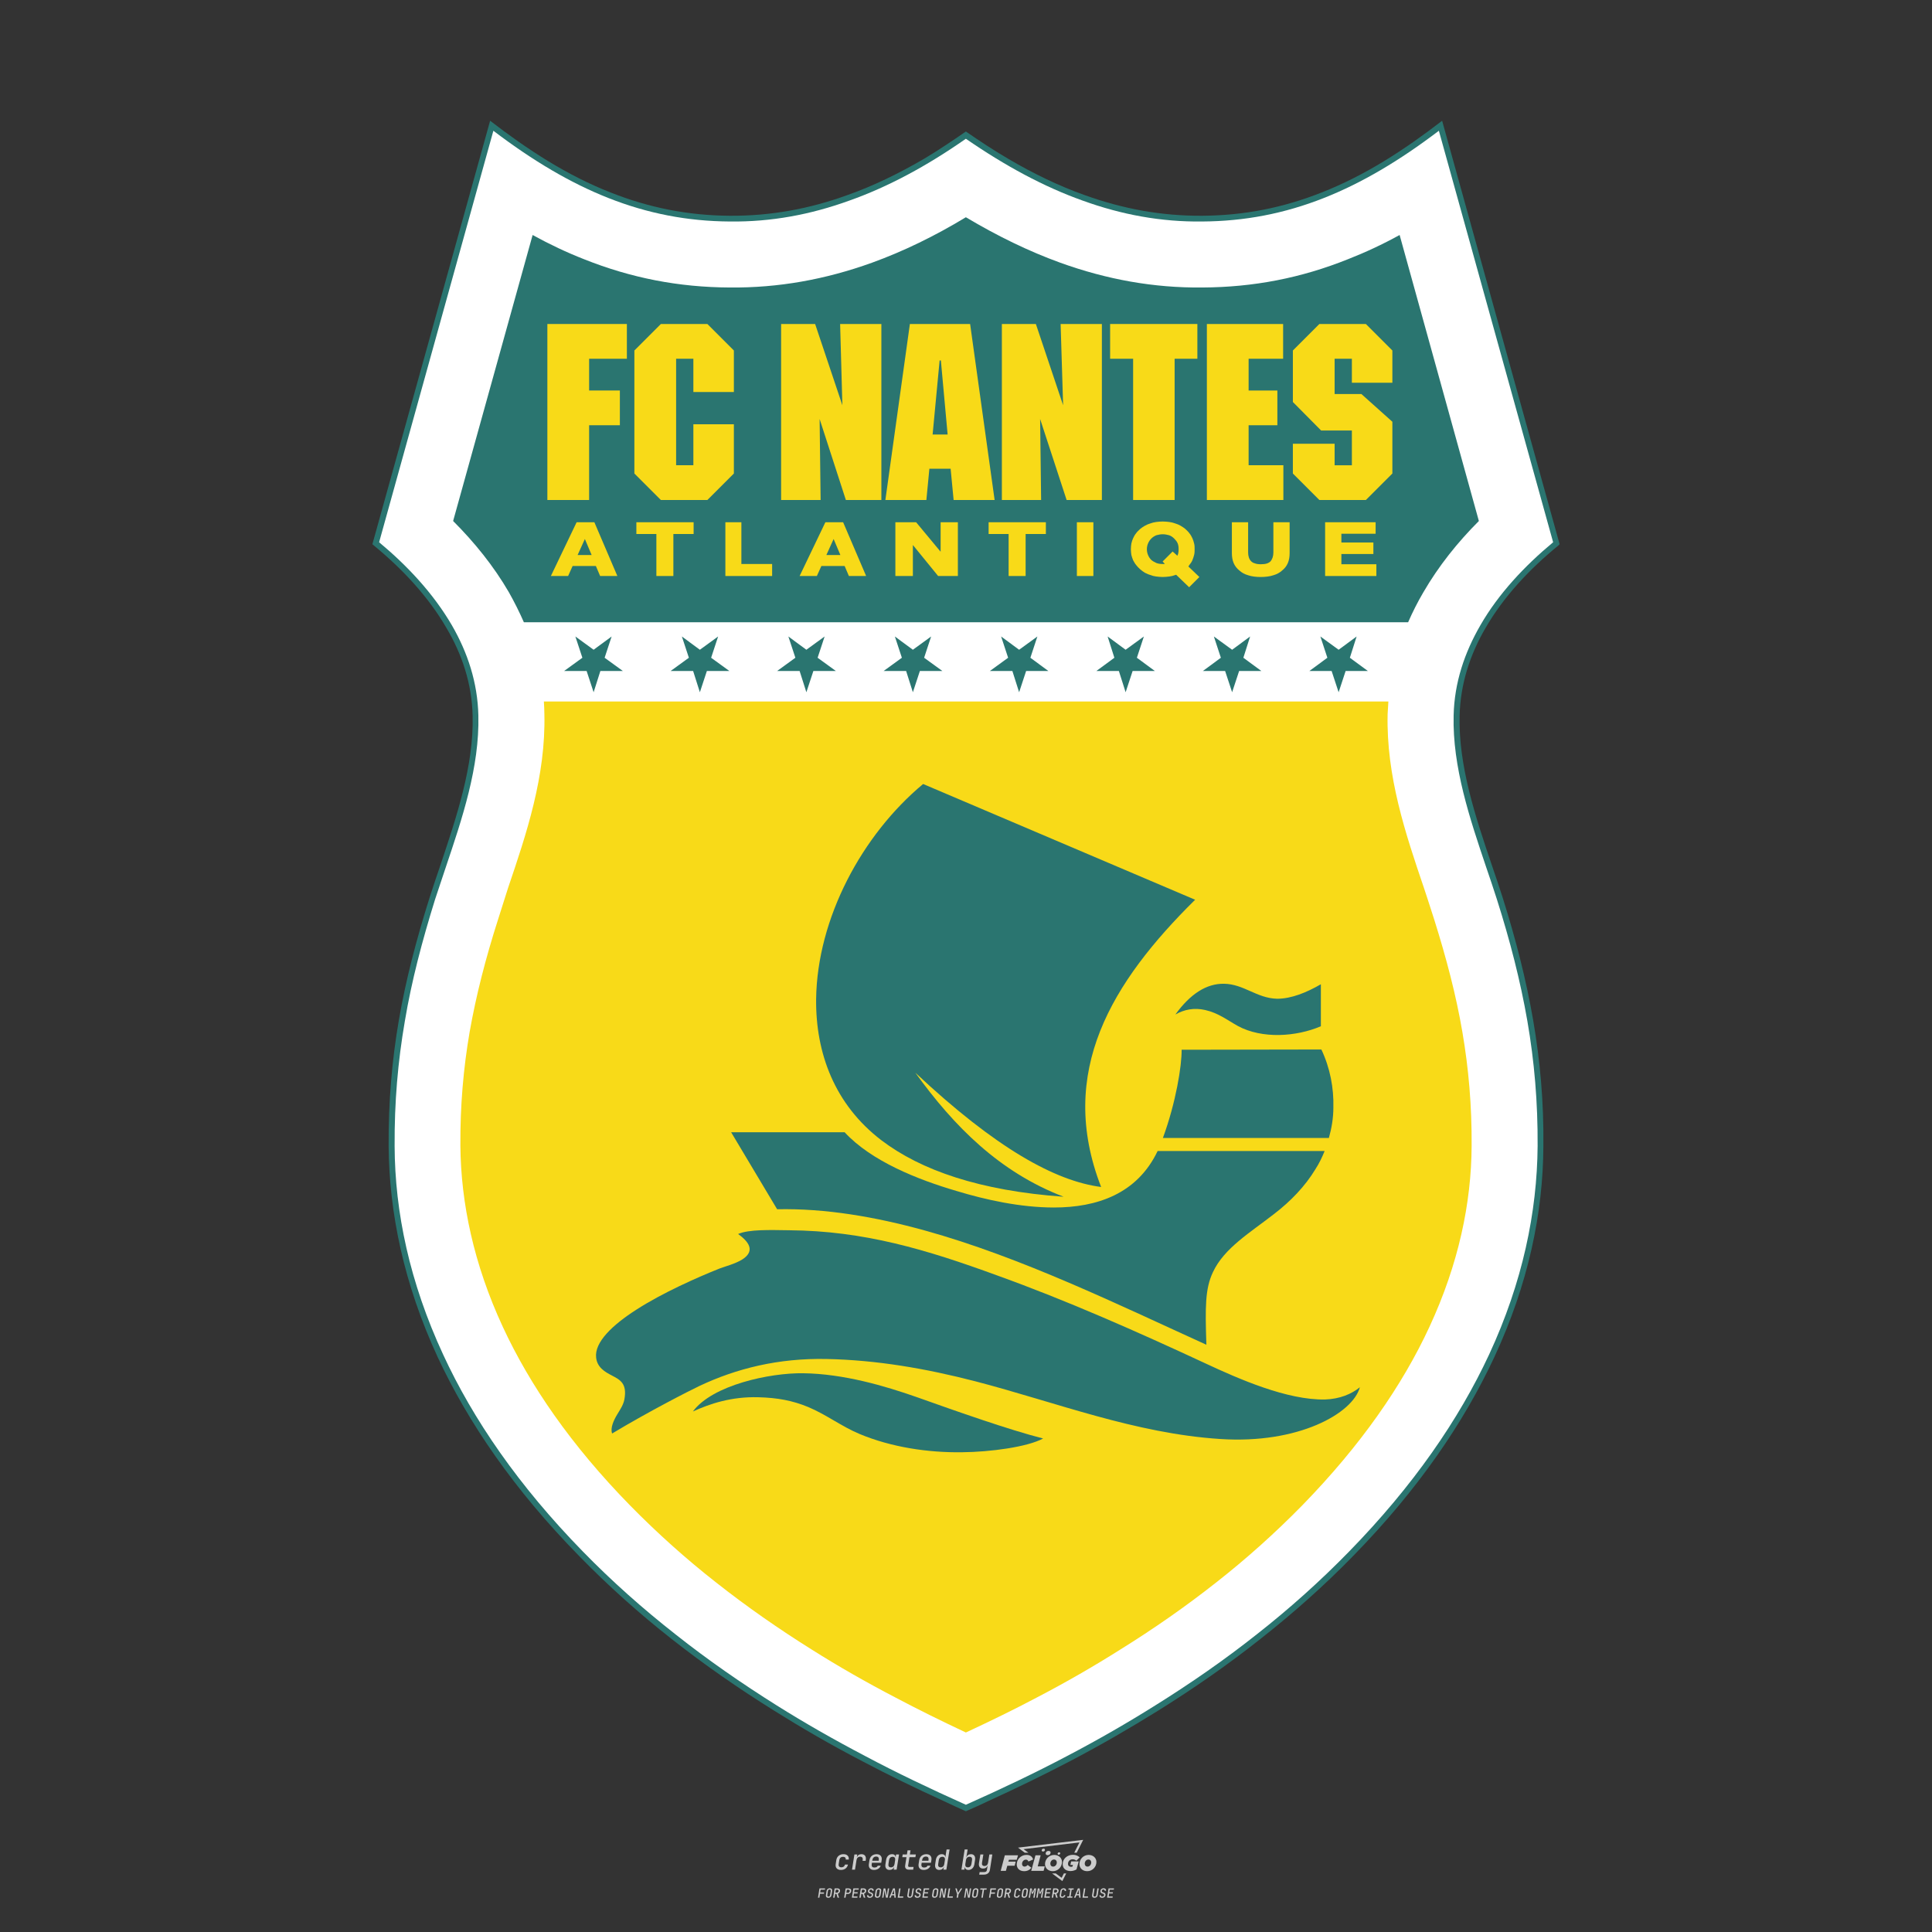 <?xml version="1.0" encoding="UTF-8"?>
<svg data-name="图层_1" xmlns="http://www.w3.org/2000/svg" version="1.1" viewBox="0 0 800 800">
  <rect x="0" y="0" width="800" height="800" fill="#333333" stroke="none"/>
  <!-- Created by @FCLOGO 2025-1-9 GMT+8 10:42:11 . https://fclogo.top/ -->
<!-- FOR PERSONAL USE ONLY NOT FOR COMMERCIAL USE -->
  <path d="M348.219,774.301c-.786,0-1.375-.217-1.768-.652-.393-.435-.528-1.03-.406-1.786l.252-1.648c.122-.755.45-1.35.984-1.785.534-.435,1.194-.652,1.98-.652.755,0,1.329.199,1.722.595.393.397.551.938.475,1.625h-1.236c.03-.359-.055-.637-.257-.836-.202-.198-.498-.297-.887-.297-.42,0-.763.117-1.03.349-.267.233-.435.563-.503.99l-.263,1.659c-.069.435-.006.769.189,1.002.195.233.502.349.921.349.389,0,.715-.099.979-.297.263-.198.436-.48.521-.847h1.236c-.137.687-.467,1.231-.99,1.631-.523.401-1.162.6-1.917.6ZM352.797,774.187l.996-6.294h1.19l-.195,1.19c.336-.87.973-1.304,1.911-1.304.671,0,1.169.208,1.493.624.324.416.429.986.315,1.71l-.069.423h-1.27l.057-.32c.069-.45.011-.795-.171-1.036-.183-.24-.477-.361-.881-.361-.405,0-.74.122-1.007.366-.267.245-.435.588-.503,1.03l-.63,3.971h-1.236ZM361.906,774.301c-.77,0-1.346-.223-1.728-.669s-.515-1.036-.401-1.768l.252-1.648c.084-.488.257-.915.521-1.282s.601-.651,1.013-.852c.412-.202.873-.304,1.385-.304.77,0,1.349.224,1.734.669.385.446.517,1.036.395,1.768l-.172,1.121h-3.845l-.092.526c-.153.954.217,1.431,1.11,1.431.717,0,1.175-.248,1.373-.744h1.225c-.168.534-.503.96-1.007,1.276-.504.317-1.091.475-1.763.475ZM361.231,770.216l-.046.286,2.655-.012.046-.286c.069-.466.013-.822-.166-1.07-.179-.248-.486-.372-.921-.372-.443,0-.795.126-1.059.378-.263.252-.433.611-.509,1.076ZM368.326,774.301c-.633,0-1.103-.212-1.408-.635s-.397-1.001-.274-1.734l.274-1.774c.115-.733.393-1.312.836-1.74.442-.427.98-.641,1.613-.641.465,0,.83.119,1.093.354.263.236.391.557.383.962h.023l.172-1.202h1.236l-.996,6.294h-1.225l.195-1.201h-.023c-.122.412-.351.734-.687.967s-.74.349-1.213.349ZM368.932,773.226c.389,0,.715-.119.978-.355.263-.236.429-.572.498-1.007l.252-1.648c.069-.427.01-.761-.177-1.002-.187-.24-.475-.36-.864-.36-.397,0-.725.118-.984.354-.26.236-.423.572-.492,1.007l-.252,1.648c-.069.443-.013.78.166,1.013.179.233.471.349.876.349ZM376.348,774.187c-.572,0-.994-.157-1.264-.469-.271-.312-.361-.751-.269-1.316l.538-3.387h-1.739l.171-1.122h1.74l.275-1.716h1.236l-.275,1.716h2.472l-.183,1.122h-2.461l-.538,3.387c-.076.442.099.664.526.664h1.717l-.172,1.121h-1.774ZM382.504,774.301c-.77,0-1.346-.223-1.728-.669s-.515-1.036-.401-1.768l.252-1.648c.084-.488.257-.915.521-1.282s.601-.651,1.013-.852c.412-.202.873-.304,1.385-.304.77,0,1.349.224,1.734.669.385.446.517,1.036.395,1.768l-.172,1.121h-3.845l-.092.526c-.153.954.217,1.431,1.11,1.431.717,0,1.175-.248,1.373-.744h1.225c-.168.534-.503.96-1.007,1.276-.504.317-1.091.475-1.763.475ZM381.829,770.216l-.046.286,2.655-.012.046-.286c.069-.466.013-.822-.166-1.07-.179-.248-.486-.372-.921-.372-.443,0-.795.126-1.059.378-.263.252-.433.611-.509,1.076ZM388.924,774.301c-.633,0-1.101-.212-1.402-.635-.301-.423-.395-1.001-.28-1.734l.274-1.774c.115-.733.393-1.312.836-1.74.442-.427.98-.641,1.613-.641.465,0,.83.119,1.093.354.263.236.391.557.383.962h.023l.206-1.465.298-1.796h1.236l-1.327,8.354h-1.225l.195-1.201h-.023c-.122.412-.351.734-.687.967s-.74.349-1.213.349ZM389.531,773.226c.389,0,.715-.119.978-.355.263-.236.429-.572.498-1.007l.252-1.648c.076-.427.019-.761-.172-1.002-.191-.24-.48-.36-.87-.36-.397,0-.725.118-.984.354-.26.236-.423.572-.492,1.007l-.252,1.648c-.076.443-.023.78.16,1.013s.477.349.881.349ZM401.017,774.301c-.473,0-.839-.116-1.099-.349-.26-.233-.385-.555-.378-.967h-.011l-.195,1.201h-1.224l1.327-8.354h1.236l-.286,1.796-.274,1.465h.046c.122-.412.353-.735.692-.967.34-.232.742-.349,1.208-.349.633,0,1.1.214,1.402.641.301.428.395,1.007.281,1.74l-.275,1.774c-.115.733-.395,1.31-.841,1.734-.446.423-.982.635-1.608.635ZM400.766,773.226c.397,0,.723-.116.979-.349.256-.233.422-.571.498-1.013l.252-1.648c.069-.435.011-.77-.171-1.007-.183-.236-.473-.354-.87-.354-.389,0-.715.12-.979.36s-.429.574-.498,1.002l-.252,1.648c-.069.435-.011.771.172,1.007.183.236.473.355.87.355ZM405.469,776.247l.172-1.064h1.934c.641,0,1.007-.302,1.099-.905l.103-.675.206-1.19h-.035c-.122.42-.347.744-.675.973-.328.229-.729.343-1.201.343-.626,0-1.093-.201-1.402-.601s-.41-.944-.303-1.631l.584-3.605h1.236l-.561,3.479c-.061.412,0,.732.183.961s.465.343.847.343c.389,0,.717-.122.984-.366.267-.244.431-.584.492-1.018l.538-3.399h1.236l-1.007,6.409c-.099.603-.37,1.078-.812,1.425-.443.347-1.0.521-1.671.521h-1.946ZM417.787,770.085h3.221l.537-1.855h-5.466l-1.708,6.442h2.147l.586-2.099h3.026l.439-1.708h-3.026l.244-.781ZM424.229,772.916c-.586,0-1.025-.39-1.025-1.123,0-.878.634-1.757,1.611-1.757.488,0,.878.244,1.025.781l1.952-.83c-.293-1.171-1.269-1.903-2.635-1.903-2.782,0-4.148,2.147-4.148,3.904s1.269,2.83,3.075,2.83c1.367,0,2.342-.586,2.977-1.415l-1.513-1.171c-.39.439-.83.683-1.318.683ZM430.915,768.231h-2.147l-1.757,6.442h5.124l.488-1.855h-2.928l1.22-4.587ZM439.748,771.013c0-1.659-1.318-2.928-3.221-2.928-2.196,0-3.807,1.806-3.807,3.807,0,1.659,1.318,2.928,3.221,2.928,2.196,0,3.807-1.806,3.807-3.807ZM434.917,771.696c0-.83.586-1.708,1.513-1.708.781,0,1.171.537,1.171,1.22,0,.83-.586,1.708-1.513,1.708-.781,0-1.171-.537-1.171-1.22ZM443.213,772.233h1.074l-.195.683c-.146.049-.342.098-.586.098-.683,0-1.269-.39-1.269-1.22,0-1.025.732-1.903,1.952-1.903.586,0,1.123.244,1.513.586l1.367-1.367c-.439-.537-1.513-1.074-2.733-1.074-2.587,0-4.295,1.757-4.295,3.855,0,2.05,1.611,2.879,3.221,2.879.927,0,1.855-.293,2.489-.683l.927-3.319h-3.123l-.342,1.464ZM450.777,768.084c-2.196,0-3.807,1.806-3.807,3.807,0,1.659,1.318,2.928,3.221,2.928,2.196,0,3.807-1.806,3.807-3.807,0-1.659-1.318-2.928-3.221-2.928ZM450.338,772.916c-.781,0-1.171-.537-1.171-1.22,0-.83.586-1.708,1.513-1.708.781,0,1.171.537,1.171,1.22,0,.83-.586,1.708-1.513,1.708ZM437.942,767.499c-.049.293.098.488.439.488s.537-.195.634-.488c.049-.244-.098-.488-.439-.488s-.586.244-.634.488ZM432.135,765.498c-.439,0-.732.244-.781.586s.098.586.537.586.732-.244.781-.586c.098-.342-.098-.586-.537-.586ZM433.013,767.303c-.098.537.146.878.83.878.634,0,1.074-.39,1.171-.878s-.146-.878-.83-.878c-.683,0-1.074.39-1.171.878ZM439.602,777.552l-2.44-1.806h-1.513l4.246,3.172,1.611-3.172h-.976l-.927,1.806ZM425.839,767.157l-2.001-1.464,23.132-2.782-2.147,4.246h1.025l2.684-5.319-26.988,3.221,2.782,2.099h1.513ZM338.719,785.785l.609-3.832h2.32l-.084.519h-1.764l-.184,1.145h1.627l-.084.525h-1.617l-.257,1.643h-.567ZM342.97,785.838c-.357,0-.623-.101-.798-.302-.175-.201-.234-.473-.178-.816l.268-1.701c.056-.343.203-.615.441-.816.238-.201.535-.302.892-.302s.623.1.798.299c.175.199.236.471.184.814l-.268,1.706c-.056.343-.204.615-.444.816-.24.201-.538.302-.895.302ZM343.049,785.334c.193,0,.348-.052.467-.158.119-.105.194-.257.226-.457l.268-1.701c.032-.199.005-.352-.079-.457-.084-.105-.222-.158-.415-.158s-.347.052-.465.158c-.117.105-.192.257-.223.457l-.268,1.701c-.032.2-.005.352.079.457s.22.158.409.158ZM344.996,785.785l.609-3.832h1.202c.238,0,.439.046.604.139.165.093.283.223.357.391s.091.366.052.593c-.038.259-.14.484-.304.675-.165.191-.366.321-.604.391l.535,1.643h-.619l-.478-1.575h-.541l-.247,1.575h-.567ZM345.888,783.707h.635c.189,0,.349-.056.48-.168.131-.112.211-.262.239-.451.032-.193,0-.345-.094-.459-.095-.114-.236-.171-.425-.171h-.635l-.2,1.249ZM349.545,785.785l.609-3.832h1.254c.371,0,.651.105.84.315.189.21.255.49.199.84-.038.234-.122.438-.249.611s-.29.307-.488.402c-.198.095-.419.142-.664.142h-.693l-.241,1.522h-.567ZM350.432,783.754h.693c.192,0,.357-.059.493-.176.136-.117.22-.274.252-.47s-.002-.352-.1-.47-.245-.176-.441-.176h-.688l-.21,1.291ZM352.747,785.785l.609-3.832h2.252l-.079.504h-1.695l-.173,1.087h1.512l-.079.499h-1.512l-.194,1.239h1.69l-.079.504h-2.252ZM355.843,785.785l.609-3.832h1.202c.238,0,.439.046.604.139.165.093.283.223.357.391s.091.366.052.593c-.038.259-.14.484-.304.675-.165.191-.366.321-.604.391l.535,1.643h-.619l-.478-1.575h-.541l-.247,1.575h-.567ZM356.736,783.707h.635c.189,0,.349-.056.48-.168.131-.112.211-.262.239-.451.032-.193,0-.345-.094-.459-.095-.114-.236-.171-.425-.171h-.635l-.2,1.249ZM360.132,785.838c-.385,0-.674-.095-.866-.286-.192-.191-.264-.451-.215-.779h.567c-.028.175.011.312.116.412.105.1.266.149.483.149.203,0,.37-.049.501-.147.131-.098.211-.233.239-.404.021-.15.001-.279-.06-.386-.061-.107-.158-.181-.291-.223l-.457-.136c-.266-.08-.462-.217-.588-.409-.126-.192-.17-.42-.131-.682.035-.21.112-.394.231-.551s.273-.28.462-.367.402-.131.64-.131c.35,0,.616.095.798.286.182.191.248.444.2.759h-.567c.028-.168-.003-.3-.092-.396-.089-.096-.23-.144-.422-.144-.189,0-.343.045-.462.134-.119.089-.189.214-.21.375-.025.151-.007.279.052.386s.158.181.294.223l.467.147c.262.081.456.217.58.409.124.193.165.422.123.688-.035.217-.116.406-.241.567-.126.161-.288.286-.485.375-.198.089-.419.134-.664.134ZM363.265,785.838c-.357,0-.623-.101-.798-.302-.175-.201-.234-.473-.178-.816l.268-1.701c.056-.343.203-.615.441-.816.238-.201.535-.302.892-.302s.623.1.798.299c.175.199.236.471.184.814l-.268,1.706c-.056.343-.204.615-.444.816-.24.201-.538.302-.895.302ZM363.344,785.334c.193,0,.348-.052.467-.158.119-.105.194-.257.226-.457l.268-1.701c.032-.199.005-.352-.079-.457-.084-.105-.222-.158-.415-.158s-.347.052-.465.158c-.117.105-.192.257-.223.457l-.268,1.701c-.032.2-.005.352.079.457s.22.158.409.158ZM365.275,785.785l.609-3.832h.709l.619,3.186c.007-.098.017-.217.029-.357.012-.14.027-.285.045-.435.018-.151.037-.289.058-.415l.315-1.979h.525l-.609,3.832h-.709l-.614-3.186c-.007.095-.017.209-.029.344s-.027.276-.045.423c-.018.147-.037.283-.058.409l-.315,2.01h-.53ZM368.225,785.785l1.585-3.832h.745l.373,3.832h-.562l-.073-.971h-1.087l-.388.971h-.593ZM369.385,784.342h.871l-.089-1.102c-.018-.196-.03-.365-.037-.509-.007-.143-.011-.243-.011-.299-.018.056-.052.156-.102.299s-.115.311-.192.504l-.441,1.107ZM371.721,785.785l.609-3.832h.567l-.525,3.312h1.674l-.079.52h-2.247ZM376.678,785.838c-.367,0-.634-.101-.8-.302-.166-.201-.221-.475-.165-.821l.436-2.761h.567l-.436,2.755c-.032.196-.008.35.071.462.079.112.214.168.407.168.193,0,.347-.056.465-.168.117-.112.192-.266.223-.462l.435-2.755h.567l-.436,2.761c-.056.35-.2.625-.433.824-.233.199-.533.299-.9.299ZM379.844,785.838c-.385,0-.674-.095-.866-.286-.192-.191-.264-.451-.215-.779h.567c-.028.175.011.312.116.412.105.1.266.149.483.149.203,0,.37-.049.501-.147.131-.098.211-.233.239-.404.021-.15.001-.279-.06-.386-.061-.107-.158-.181-.291-.223l-.457-.136c-.266-.08-.462-.217-.588-.409-.126-.192-.17-.42-.131-.682.035-.21.112-.394.231-.551s.273-.28.462-.367.402-.131.64-.131c.35,0,.616.095.798.286.182.191.248.444.2.759h-.567c.028-.168-.003-.3-.092-.396-.089-.096-.23-.144-.422-.144-.189,0-.343.045-.462.134-.119.089-.189.214-.21.375-.025.151-.007.279.052.386s.158.181.294.223l.467.147c.262.081.456.217.58.409.124.193.165.422.123.688-.035.217-.116.406-.241.567-.126.161-.288.286-.485.375-.198.089-.419.134-.664.134ZM381.906,785.785l.609-3.832h2.252l-.079.504h-1.695l-.173,1.087h1.512l-.079.499h-1.512l-.194,1.239h1.69l-.079.504h-2.252ZM386.943,785.838c-.357,0-.623-.101-.798-.302-.175-.201-.234-.473-.178-.816l.268-1.701c.056-.343.203-.615.441-.816.238-.201.535-.302.892-.302s.623.1.798.299c.175.199.236.471.184.814l-.268,1.706c-.056.343-.204.615-.444.816-.24.201-.538.302-.895.302ZM387.021,785.334c.193,0,.348-.052.467-.158.119-.105.194-.257.226-.457l.268-1.701c.032-.199.005-.352-.079-.457-.084-.105-.222-.158-.415-.158s-.347.052-.465.158c-.117.105-.192.257-.223.457l-.268,1.701c-.032.2-.005.352.079.457s.22.158.409.158ZM388.953,785.785l.609-3.832h.709l.619,3.186c.007-.098.017-.217.029-.357.012-.14.027-.285.045-.435.018-.151.037-.289.058-.415l.315-1.979h.525l-.609,3.832h-.709l-.614-3.186c-.007.095-.017.209-.029.344s-.027.276-.045.423c-.018.147-.037.283-.058.409l-.315,2.01h-.53ZM392.249,785.785l.609-3.832h.567l-.525,3.312h1.674l-.079.52h-2.247ZM396.117,785.785l.22-1.412-.751-2.42h.577l.446,1.449c.028.095.05.184.066.268.016.084.025.147.029.189.018-.042.046-.105.087-.189.04-.084.088-.173.144-.268l.898-1.449h.598l-1.528,2.42-.22,1.412h-.567ZM399.217,785.785l.609-3.832h.709l.619,3.186c.007-.098.017-.217.029-.357.012-.14.027-.285.044-.435.018-.151.037-.289.058-.415l.315-1.979h.525l-.609,3.832h-.709l-.614-3.186c-.007.095-.017.209-.029.344s-.027.276-.045.423c-.018.147-.037.283-.058.409l-.315,2.01h-.53ZM403.505,785.838c-.357,0-.623-.101-.798-.302-.175-.201-.234-.473-.178-.816l.268-1.701c.056-.343.203-.615.441-.816.238-.201.535-.302.892-.302.357,0,.623.1.798.299.175.199.236.471.184.814l-.268,1.706c-.056.343-.204.615-.444.816-.239.201-.538.302-.895.302ZM403.584,785.334c.193,0,.348-.052.467-.158.119-.105.194-.257.226-.457l.268-1.701c.032-.199.005-.352-.079-.457-.084-.105-.222-.158-.415-.158-.193,0-.347.052-.465.158-.117.105-.191.257-.223.457l-.268,1.701c-.032.2-.005.352.079.457.084.105.22.158.409.158ZM406.381,785.785l.525-3.312h-1.023l.084-.519h2.619l-.084.519h-1.029l-.525,3.312h-.567ZM409.518,785.785l.609-3.832h2.32l-.084.519h-1.764l-.184,1.145h1.627l-.084.525h-1.617l-.257,1.643h-.567ZM413.769,785.838c-.357,0-.623-.101-.798-.302-.175-.201-.234-.473-.178-.816l.268-1.701c.056-.343.203-.615.441-.816.238-.201.535-.302.892-.302.357,0,.623.1.798.299.175.199.236.471.184.814l-.268,1.706c-.056.343-.204.615-.444.816-.239.201-.538.302-.895.302ZM413.848,785.334c.193,0,.348-.052.467-.158.119-.105.194-.257.226-.457l.268-1.701c.032-.199.005-.352-.079-.457-.084-.105-.222-.158-.415-.158-.193,0-.347.052-.465.158-.117.105-.191.257-.223.457l-.268,1.701c-.032.2-.005.352.079.457.084.105.22.158.409.158ZM415.795,785.785l.609-3.832h1.202c.238,0,.439.046.604.139.164.093.283.223.357.391s.091.366.053.593c-.039.259-.14.484-.304.675-.165.191-.366.321-.604.391l.535,1.643h-.619l-.478-1.575h-.541l-.247,1.575h-.567ZM416.688,783.707h.635c.189,0,.349-.056.48-.168.131-.112.211-.262.239-.451.032-.193,0-.345-.095-.459-.094-.114-.236-.171-.425-.171h-.635l-.199,1.249ZM420.905,785.838c-.36,0-.631-.101-.811-.302-.18-.201-.242-.473-.186-.816l.268-1.701c.056-.346.206-.619.449-.819s.545-.299.906-.299c.357,0,.625.101.806.302.18.201.242.473.186.816h-.567c.031-.199.003-.352-.087-.457-.089-.105-.228-.158-.417-.158-.193,0-.351.052-.475.158-.124.105-.202.255-.234.451l-.268,1.706c-.032.2-.003.352.087.457.089.105.23.158.423.158s.35-.052.472-.158.199-.257.231-.457h.567c-.035.228-.115.425-.239.593s-.281.298-.47.388c-.189.091-.402.136-.64.136ZM424.034,785.838c-.357,0-.623-.101-.798-.302-.175-.201-.234-.473-.178-.816l.268-1.701c.056-.343.203-.615.441-.816.238-.201.535-.302.892-.302.357,0,.623.1.798.299.175.199.236.471.184.814l-.268,1.706c-.056.343-.204.615-.444.816-.239.201-.538.302-.895.302ZM424.112,785.334c.193,0,.348-.052.467-.158.119-.105.194-.257.226-.457l.268-1.701c.032-.199.005-.352-.079-.457-.084-.105-.222-.158-.415-.158-.193,0-.347.052-.465.158-.117.105-.191.257-.223.457l-.268,1.701c-.032.2-.005.352.079.457.084.105.22.158.409.158ZM425.965,785.785l.609-3.832h.687l.184,1.228c.021.119.037.23.047.333.011.103.019.183.026.239.018-.056.047-.136.089-.241.042-.105.091-.217.147-.336l.567-1.223h.709l-.609,3.832h-.535l.204-1.291c.025-.168.058-.352.1-.554.042-.201.087-.404.136-.609s.096-.4.142-.585c.045-.185.087-.348.126-.488l-.855,1.863h-.551l-.283-1.863c-.004.136-.011.295-.021.475s-.024.372-.039.575c-.016.203-.035.407-.058.611-.023.205-.048.396-.076.575l-.205,1.291h-.54ZM429.115,785.785l.609-3.832h.687l.184,1.228c.021.119.037.23.047.333.011.103.019.183.026.239.018-.056.047-.136.089-.241.042-.105.091-.217.147-.336l.567-1.223h.709l-.609,3.832h-.535l.204-1.291c.025-.168.058-.352.1-.554.042-.201.087-.404.136-.609s.096-.4.142-.585c.045-.185.087-.348.126-.488l-.855,1.863h-.551l-.283-1.863c-.004.136-.011.295-.021.475s-.024.372-.039.575c-.016.203-.035.407-.058.611-.023.205-.048.396-.076.575l-.205,1.291h-.54ZM432.411,785.785l.609-3.832h2.252l-.079.504h-1.696l-.173,1.087h1.512l-.079.499h-1.512l-.194,1.239h1.69l-.079.504h-2.252ZM435.507,785.785l.609-3.832h1.202c.238,0,.439.046.604.139.164.093.283.223.357.391s.091.366.053.593c-.039.259-.14.484-.304.675-.165.191-.366.321-.604.391l.535,1.643h-.619l-.478-1.575h-.541l-.247,1.575h-.567ZM436.4,783.707h.635c.189,0,.349-.056.48-.168.131-.112.211-.262.239-.451.032-.193,0-.345-.095-.459-.094-.114-.236-.171-.425-.171h-.635l-.199,1.249ZM439.801,785.838c-.36,0-.631-.101-.811-.302-.18-.201-.242-.473-.186-.816l.268-1.701c.056-.346.206-.619.449-.819s.545-.299.906-.299c.357,0,.625.101.806.302.18.201.242.473.186.816h-.567c.031-.199.003-.352-.087-.457-.089-.105-.228-.158-.417-.158-.193,0-.351.052-.475.158-.124.105-.202.255-.234.451l-.268,1.706c-.032.2-.003.352.087.457.089.105.23.158.423.158s.35-.052.472-.158.199-.257.231-.457h.567c-.035.228-.115.425-.239.593s-.281.298-.47.388c-.189.091-.402.136-.64.136ZM441.879,785.785l.079-.504h.777l.446-2.824h-.777l.084-.504h2.126l-.084.504h-.777l-.446,2.824h.777l-.079.504h-2.126ZM444.74,785.785l1.585-3.832h.745l.373,3.832h-.562l-.073-.971h-1.087l-.388.971h-.593ZM445.9,784.342h.871l-.089-1.102c-.017-.196-.03-.365-.037-.509-.007-.143-.01-.243-.01-.299-.018.056-.052.156-.102.299s-.115.311-.192.504l-.441,1.107ZM448.235,785.785l.609-3.832h.567l-.525,3.312h1.674l-.079.52h-2.247ZM453.193,785.838c-.368,0-.634-.101-.8-.302-.166-.201-.221-.475-.165-.821l.436-2.761h.567l-.436,2.755c-.032.196-.008.35.071.462.079.112.214.168.407.168s.347-.056.465-.168c.117-.112.192-.266.223-.462l.436-2.755h.567l-.436,2.761c-.056.35-.2.625-.433.824-.233.199-.533.299-.9.299ZM456.358,785.838c-.385,0-.674-.095-.866-.286-.193-.191-.264-.451-.215-.779h.567c-.028.175.011.312.115.412.105.1.266.149.483.149.203,0,.37-.049.501-.147s.211-.233.239-.404c.021-.15.001-.279-.06-.386s-.158-.181-.291-.223l-.457-.136c-.266-.08-.462-.217-.588-.409-.126-.192-.17-.42-.131-.682.035-.21.112-.394.231-.551s.273-.28.462-.367c.189-.087.402-.131.64-.131.35,0,.616.095.798.286.182.191.248.444.199.759h-.567c.028-.168-.003-.3-.092-.396-.089-.096-.23-.144-.423-.144-.189,0-.343.045-.462.134-.119.089-.189.214-.21.375-.025.151-.007.279.052.386s.158.181.294.223l.467.147c.262.081.456.217.58.409.124.193.165.422.124.688-.035.217-.116.406-.241.567-.126.161-.288.286-.485.375-.198.089-.419.134-.664.134ZM458.421,785.785l.609-3.832h2.252l-.079.504h-1.696l-.173,1.087h1.512l-.079.499h-1.512l-.194,1.239h1.69l-.079.504h-2.252Z" style="fill: #ccc;"/>
  <g id="g841">
    <g id="g1096">
      <path id="path847" d="M399.947,54.453c5.694,3.931,11.492,7.763,17.494,11.284,10.563,6.21,21.118,11.284,31.573,15.008,16.047,5.799,32.091,8.695,48.76,8.595,17.394-.107,33.541-3.314,49.48-9.631,18.222-7.141,34.473-17.804,49.899-29.709l48.656,175.362-.518.518c-11.802,9.627-22.671,21.118-30.231,34.266-6.313,10.87-10.352,22.982-10.662,36.229-.518,20.811,6.628,42.032,13.355,61.907,1.553,4.553,3.107,9.109,4.453,13.351,5.485,17.395,9.73,33.958,12.63,50.727,2.896,16.873,4.449,33.953,4.242,52.174-.104,27.639-6.21,57.143-20.289,87.37-12.63,27.123-31.573,54.865-58.386,82.298-12.005,12.319-24.945,23.809-38.507,34.471-13.459,10.664-27.638,20.497-42.239,29.608-11.487,7.143-23.599,14.183-36.643,21.015-10.662,5.589-21.946,11.075-33.955,16.562-3.003,1.45-6.004,2.796-9.11,4.142-3.001-1.346-6.004-2.692-9.005-4.142-12.008-5.487-23.292-10.973-33.85-16.562-13.147-6.832-25.259-13.872-36.647-21.015-14.597-9.111-28.779-18.944-42.339-29.608-13.562-10.662-26.398-22.152-38.406-34.471-26.915-27.433-45.86-55.175-58.489-82.298-13.976-30.227-20.083-59.731-20.29-87.37-.102-18.221,1.346-35.301,4.245-52.174,2.898-16.769,7.247-33.332,12.733-50.727,1.346-4.242,2.899-8.798,4.451-13.351,6.625-19.875,13.872-41.096,13.354-61.907-.309-13.247-4.347-25.36-10.766-36.229-7.556-13.148-18.426-24.639-30.123-34.266l-.622-.518,48.757-175.362c15.426,11.905,31.679,22.567,49.898,29.709,15.941,6.317,32.091,9.523,49.38,9.631,16.77.1,32.815-2.796,48.757-8.595,10.56-3.724,21.015-8.798,31.677-15.008,5.9-3.521,11.594-7.353,17.287-11.284" style="fill: #2a7570; fill-rule: evenodd;"/>
      <path id="path849" d="M399.947,57.456c-16.148,11.28-32.091,19.871-48.136,25.567-16.253,5.899-32.609,8.902-49.585,8.695-17.598-.104-34.058-3.31-50.312-9.73-15.734-6.21-31.263-15.422-47.62-27.845l-47.307,170.392c11.697,9.73,22.464,21.221,30.124,34.369,6.521,11.284,10.662,23.707,10.973,37.372.517,21.325-6.729,42.753-13.458,62.732-1.449,4.449-3.003,8.902-4.451,13.351-5.383,17.29-9.732,33.75-12.526,50.417-2.898,16.767-4.347,33.642-4.244,51.759.104,27.33,6.212,56.418,20.083,86.335,12.422,26.915,31.263,54.347,57.868,81.573,12.008,12.319,24.844,23.706,38.302,34.264,13.458,10.664,27.535,20.394,42.028,29.504,11.387,7.141,23.5,14.079,36.544,20.911,12.836,6.833,26.706,13.458,41.717,20.187,15.116-6.729,28.985-13.354,41.926-20.187,13.044-6.832,25.053-13.77,36.436-20.911,14.602-9.11,28.677-18.84,42.136-29.504,13.454-10.558,26.188-21.945,38.201-34.264,26.602-27.226,45.442-54.659,57.968-81.573,13.873-29.917,19.875-59.005,20.082-86.335.104-18.117-1.346-34.991-4.246-51.759-2.896-16.668-7.141-33.127-12.626-50.417-1.45-4.449-2.9-8.902-4.453-13.351-6.727-19.979-13.972-41.407-13.454-62.732.307-13.666,4.553-26.088,11.077-37.372,7.556-13.148,18.425-24.639,30.123-34.369l-47.31-170.392c-16.358,12.423-31.884,21.636-47.62,27.845-16.25,6.421-32.712,9.627-50.413,9.73-16.975.207-33.334-2.796-49.584-8.695-15.944-5.696-31.888-14.287-48.243-25.567" style="fill: #fff; fill-rule: evenodd;"/>
      <path id="path867" d="M225.207,290.476c.103,1.76.207,3.417.207,5.178.621,25.774-7.454,49.688-15.011,71.944-.828,2.589-1.656,5.178-4.14,13.044-5.176,16.149-9.11,31.469-11.801,46.687-2.587,15.113-3.933,30.538-3.83,47.1.207,23.604,5.486,48.965,17.598,75.052,11.18,24.12,28.26,48.964,52.692,73.912,11.283,11.491,23.188,22.154,35.61,31.885,12.733,10.041,25.984,19.254,39.545,27.743,10.972,6.936,22.566,13.562,34.887,19.979,9.005,4.762,18.633,9.525,28.984,14.39,10.455-4.865,20.186-9.628,29.192-14.39,12.319-6.416,23.81-13.043,34.783-19.979,13.666-8.489,26.917-17.701,39.651-27.743,12.419-9.732,24.324-20.394,35.608-31.885,24.328-24.948,41.515-49.792,52.691-73.912,12.112-26.087,17.394-51.449,17.497-75.052.104-16.562-1.243-31.987-3.832-47.1-2.589-15.218-6.624-30.538-11.698-46.687-2.485-7.866-3.413-10.455-4.242-13.044-7.56-22.257-15.633-46.171-15.012-71.944.104-1.76.207-3.417.311-5.178H225.207" style="fill: #f8da18; fill-rule: evenodd;"/>
      <path id="path869" d="M399.947,89.957c-12.835,7.767-25.775,14.08-38.922,18.843-19.255,6.934-38.717,10.455-58.903,10.248-21.117-.104-40.786-3.935-60.249-11.698-7.143-2.796-14.181-6.11-21.326-10.041l-32.919,118.426c8.8,8.798,16.771,18.632,23.086,29.502,2.278,4.039,4.347,8.181,6.211,12.423h366.148c1.864-4.242,3.935-8.384,6.317-12.423,6.313-10.87,14.179-20.703,22.978-29.502l-32.812-118.426c-7.146,3.931-14.287,7.245-21.432,10.041-19.357,7.763-39.025,11.594-60.246,11.698-20.186.207-39.547-3.314-58.801-10.248-13.144-4.764-26.085-11.077-39.13-18.843" style="fill: #2a7570; fill-rule: evenodd;"/>
    </g>
    <g id="g1104">
      <path id="path871" d="M286.904,584.473c8.075-10.975,31.988-16.047,45.653-15.84,16.769.209,33.953,5.279,47.205,9.938,16.564,5.903,37.994,13.458,52.173,17.081-6.52,3.519-21.844,5.59-33.541,5.693-14.079.207-29.295-2.069-42.443-7.555-7.452-3.107-13.871-8.077-21.325-11.182-6.522-2.691-12.733-3.829-20.599-4.037-11.181-.311-20.083,2.691-27.123,5.903" style="fill: #2a7570; fill-rule: evenodd;"/>
      <path id="path873" d="M486.697,420.084c6.213-8.593,12.941-12.838,20.082-12.733,8.281.103,13.562,6.004,22.05,6.209,5.903,0,12.216-2.587,18.115-6.004v17.393c-5.07,2.172-11.18,3.518-17.286,3.622-6.006.103-12.112-1.035-17.079-3.726-4.453-2.485-8.073-5.382-13.562-6.625-4.556-1.036-8.695-.209-12.319,1.864" style="fill: #2a7570; fill-rule: evenodd;"/>
      <path id="path875" d="M481.523,471.221c5.381-14.595,7.866-30.02,7.763-36.544l57.865-.103c3.624,7.661,5.178,15.943,4.971,24.018,0,4.347-.725,8.591-1.864,12.629h-68.734" style="fill: #2a7570; fill-rule: evenodd;"/>
      <path id="path877" d="M302.742,468.84h46.998c11.077,12.009,30.436,19.67,46.377,24.329,11.905,3.622,26.399,6.832,40.272,6.832,17.804,0,34.469-5.59,42.96-23.395h69.148c-1.032,2.587-2.274,5.175-3.828,7.556-4.246,7.04-10.248,13.25-16.979,18.426-9.938,7.764-20.807,14.183-25.463,24.224-3.21,6.832-3.21,14.286-2.692,30.02-36.44-16.564-76.605-36.233-116.564-47.309-20.599-5.693-41.2-9.214-61.179-8.798l-19.048-31.885" style="fill: #2a7570; fill-rule: evenodd;"/>
      <path id="path879" d="M382.245,324.638l112.629,47.927c-34.365,33.958-57.454,71.224-38.922,118.946-19.047-2.485-43.583-16.046-76.916-47.309,16.046,22.256,34.887,41.201,61.386,51.344-34.781-2.483-59.108-10.972-75.465-23.394-19.358-14.802-27.226-36.026-27.019-58.385.415-33.54,19.048-68.116,44.306-89.131" style="fill: #2a7570; fill-rule: evenodd;"/>
      <path id="path881" d="M253.467,593.581c-.828-2.276.622-5.486,2.278-8.177,1.139-1.864,2.38-3.728,2.794-5.901,1.243-6.729-1.862-8.178-5.175-9.938-2.796-1.448-6.108-3.312-6.522-7.454-.725-6.315,6.729-13.457,16.77-19.876,10.973-7.039,25.052-13.25,34.369-16.977,2.174-.828,6.625-1.966,9.523-3.829,5.486-3.624,2.277-7.454-1.864-10.457,4.451-1.967,13.251-1.655,21.015-1.551,31.159.205,57.143,8.075,86.024,18.633,29.089,10.455,58.28,23.395,86.336,36.439,13.972,6.521,33.955,15.32,49.688,15.009,6.106-.207,10.973-2.278,14.39-5.072-2.9,10.869-25.571,23.602-57.869,21.429-35.194-2.278-67.699-15.115-101.448-23.913-20.495-5.281-40.787-8.798-61.49-9.212-19.98-.415-37.37,3.932-52.692,11.179-4.14,1.967-20.599,10.353-36.128,19.669" style="fill: #2a7570; fill-rule: evenodd;"/>
    </g>
    <g id="g976">
      <path id="path851" d="M289.802,286.644l-2.794-8.798h-9.317l7.557-5.485-2.899-8.802,7.452,5.489,7.557-5.489-2.898,8.802,7.558,5.485h-9.316l-2.9,8.798" style="fill: #2a7570; fill-rule: evenodd;"/>
      <path id="path853" d="M378.002,286.644l-2.795-8.798h-9.318l7.556-5.485-2.898-8.802,7.454,5.489,7.556-5.489-2.898,8.802,7.557,5.485h-9.318l-2.897,8.798" style="fill: #2a7570; fill-rule: evenodd;"/>
      <path id="path855" d="M333.903,286.644l-2.796-8.798h-9.317l7.557-5.485-2.899-8.802,7.454,5.489,7.557-5.489-2.899,8.802,7.557,5.485h-9.317l-2.898,8.798" style="fill: #2a7570; fill-rule: evenodd;"/>
      <path id="path857" d="M245.806,286.644l-2.898-8.798h-9.317l7.559-5.485-2.9-8.802,7.556,5.489,7.454-5.489-2.898,8.802,7.557,5.485h-9.317l-2.796,8.798" style="fill: #2a7570; fill-rule: evenodd;"/>
      <path id="path859" d="M421.997,286.644l-2.796-8.798h-9.315l7.555-5.485-2.896-8.802,7.452,5.489,7.556-5.489-2.896,8.802,7.452,5.485h-9.213l-2.9,8.798" style="fill: #2a7570; fill-rule: evenodd;"/>
      <path id="path861" d="M510.196,286.644l-2.9-8.798h-9.213l7.452-5.485-2.896-8.802,7.556,5.489,7.452-5.489-2.796,8.802,7.456,5.485h-9.213l-2.9,8.798" style="fill: #2a7570; fill-rule: evenodd;"/>
      <path id="path863" d="M466.097,286.644l-2.796-8.798h-9.316l7.452-5.485-2.792-8.802,7.452,5.489,7.556-5.489-2.896,8.802,7.452,5.485h-9.217l-2.896,8.798" style="fill: #2a7570; fill-rule: evenodd;"/>
      <path id="path865" d="M554.296,286.644l-2.9-8.798h-9.213l7.452-5.485-2.896-8.802,7.556,5.489,7.452-5.489-2.796,8.802,7.456,5.485h-9.213l-2.9,8.798" style="fill: #2a7570; fill-rule: evenodd;"/>
    </g>
    <g id="g1002">
      <path id="path883" d="M292.908,207.041l10.973-10.973v-20.397h-16.77v16.979h-7.143v-44.099h7.143v13.769h16.77v-17.186l-10.973-10.973h-19.254l-10.973,10.973v50.934l10.973,10.973h19.254" style="fill: #f8da18; fill-rule: evenodd;"/>
      <path id="path885" d="M226.655,134.16h32.92v14.39h-15.632v13.148h12.733v14.386h-12.733v30.956h-17.289v-72.88" style="fill: #f8da18; fill-rule: evenodd;"/>
      <path id="path887" d="M414.852,134.16h14.08l11.284,33.644-1.036-33.644h17.083v72.88h-14.598l-10.973-33.541.414,33.541h-16.255v-72.88" style="fill: #f8da18; fill-rule: evenodd;"/>
      <path id="path889" d="M323.446,134.16h14.079l11.285,33.644-.932-33.644h17.08v72.88h-14.7l-10.87-33.541.414,33.541h-16.357v-72.88" style="fill: #f8da18; fill-rule: evenodd;"/>
      <path id="path891" d="M459.676,134.16h36.13v14.39h-9.42v58.49h-17.183v-58.49h-9.527v-14.39" style="fill: #f8da18; fill-rule: evenodd;"/>
      <path id="path893" d="M499.741,134.16h31.573v14.39h-14.287v13.148h11.905v14.386h-11.905v16.565h14.39v14.39h-31.677v-72.88" style="fill: #f8da18; fill-rule: evenodd;"/>
      <path id="path895" d="M376.761,134.162l-10.146,72.878h16.978l1.243-12.941h8.798l1.243,12.941h16.978l-10.146-72.878h-24.948ZM389.077,149.273h.519l2.795,30.642h-6.214l2.9-30.642Z" style="fill: #f8da18; fill-rule: evenodd;"/>
      <path id="path899" d="M565.58,207.041l10.973-10.973v-21.428l-12.837-11.491h-11.077v-14.598h7.146v9.938h16.768v-13.355l-10.973-10.973h-19.254l-10.973,10.973v21.325l11.698,11.802h12.734v14.39h-7.146v-8.902h-17.286v12.319l10.973,10.973h19.254" style="fill: #f8da18; fill-rule: evenodd;"/>
    </g>
    <g id="g1030">
      <path id="path901" d="M378.002,225.673v12.837h-7.247v-22.257h8.593l10.144,12.212v-12.212h7.143v22.257h-8.177l-10.455-12.837" style="fill: #f8da18; fill-rule: evenodd;"/>
      <path id="path903" d="M300.362,238.51v-22.257h6.625v17.286h12.735v4.971h-19.36" style="fill: #f8da18; fill-rule: evenodd;"/>
      <path id="path905" d="M271.79,238.51v-17.39h-8.282v-4.867h23.706v4.867h-8.386v17.39h-7.039" style="fill: #f8da18; fill-rule: evenodd;"/>
      <path id="path907" d="M238.764,216.252l-10.659,22.258h7.141l1.861-4.142h9.633l1.756,4.142h7.141l-9.522-22.258h-7.351ZM242.184,223.19l2.795,6.628h-5.799l3.005-6.628Z" style="fill: #f8da18; fill-rule: evenodd;"/>
      <path id="path911" d="M341.772,216.252l-10.665,22.258h7.141l1.867-4.142h9.627l1.762,4.142h7.141l-9.528-22.258h-7.346ZM345.185,223.19l2.795,6.628h-5.794l2.999-6.628Z" style="fill: #f8da18; fill-rule: evenodd;"/>
      <path id="path915" d="M548.704,238.51v-22.257h20.911v4.76h-14.179v3.624h13.251v4.764h-13.251v4.242h14.49v4.867h-21.221" style="fill: #f8da18; fill-rule: evenodd;"/>
      <path id="path917" d="M534.006,216.253v12.734c0,1.553-.207,2.9-.725,4.138-.518,1.243-1.346,2.278-2.382,3.107-1.036.932-2.175,1.553-3.624,1.968-1.446.518-3.517.725-5.277.725s-3.728-.207-5.178-.725c-1.446-.414-2.585-1.036-3.624-1.968-1.032-.828-1.86-1.864-2.378-3.107-.518-1.239-.725-2.585-.725-4.138v-12.734h6.727v12.527c0,.725.104,1.45.311,2.071.207.617.518,1.135.932,1.549.414.414.932.725,1.45.832.621.307,1.76.41,2.589.41.725,0,1.968-.104,2.481-.311.621-.207,1.139-.518,1.557-.932.307-.414.621-.932.825-1.549.207-.621.311-1.346.311-2.071v-12.527h6.731" style="fill: #f8da18; fill-rule: evenodd;"/>
      <path id="path919" d="M481.419,215.943c-.932,0-1.762.101-2.69.204-.829.104-1.657.314-2.486.624-.725.207-1.451.519-2.176.933-.721.414-1.345.824-1.966,1.342-.621.617-1.243,1.135-1.657,1.756-.514.621-.936,1.346-1.243,2.071-.311.621-.516,1.348-.724,2.176-.104.725-.21,1.552-.21,2.38s.107,1.558.21,2.386c.207.725.413,1.45.724,2.17.41.725.729,1.345,1.243,1.966.518.621,1.036,1.244,1.657,1.762s1.245,1.033,1.966,1.447c.725.311,1.447.726,2.275.933.725.311,1.558.515,2.386.618.928.104,1.758.21,2.69.21,1.032,0,1.863-.106,2.795-.21.829-.104,1.657-.308,2.486-.618.104,0,.205-.105.309-.105l5.385,5.175,4.242-4.242-4.557-4.353c.107-.207.315-.411.414-.618.518-.621.934-1.241,1.249-1.966.307-.721.514-1.446.718-2.17.207-.829.21-1.558.21-2.386s-.003-1.655-.21-2.38c-.203-.829-.411-1.555-.718-2.176-.315-.725-.731-1.45-1.249-2.071-.414-.621-1.03-1.139-1.651-1.756-.621-.518-1.247-.928-1.972-1.342-.725-.414-1.446-.726-2.17-.933-.828-.311-1.657-.521-2.486-.624-.932-.104-1.763-.204-2.795-.204ZM481.524,221.223c.928,0,1.756.201,2.585.408.828.311,1.45.726,2.071,1.348s1.136,1.241,1.447,1.966.414,1.554.414,2.486-.104,1.761-.414,2.486c-.104,0-.099.106-.099.21l-1.972-1.762-4.137,4.137.928,1.038h-.823c-1.036,0-1.871-.104-2.696-.414-.725-.311-1.45-.723-2.071-1.237-.621-.621-1.031-1.247-1.342-1.972s-.519-1.554-.519-2.486.208-1.761.519-2.486c.311-.725.721-1.345,1.342-1.966s1.346-1.037,2.071-1.348c.825-.207,1.66-.408,2.696-.408Z" style="fill: #f8da18; fill-rule: evenodd;"/>
      <path id="path923" d="M445.911,238.51v-22.257h6.831v22.257h-6.831" style="fill: #f8da18; fill-rule: evenodd;"/>
      <path id="path925" d="M417.648,238.51v-17.39h-8.28v-4.867h23.706v4.867h-8.384v17.39h-7.042" style="fill: #f8da18; fill-rule: evenodd;"/>
    </g>
  </g>
</svg>